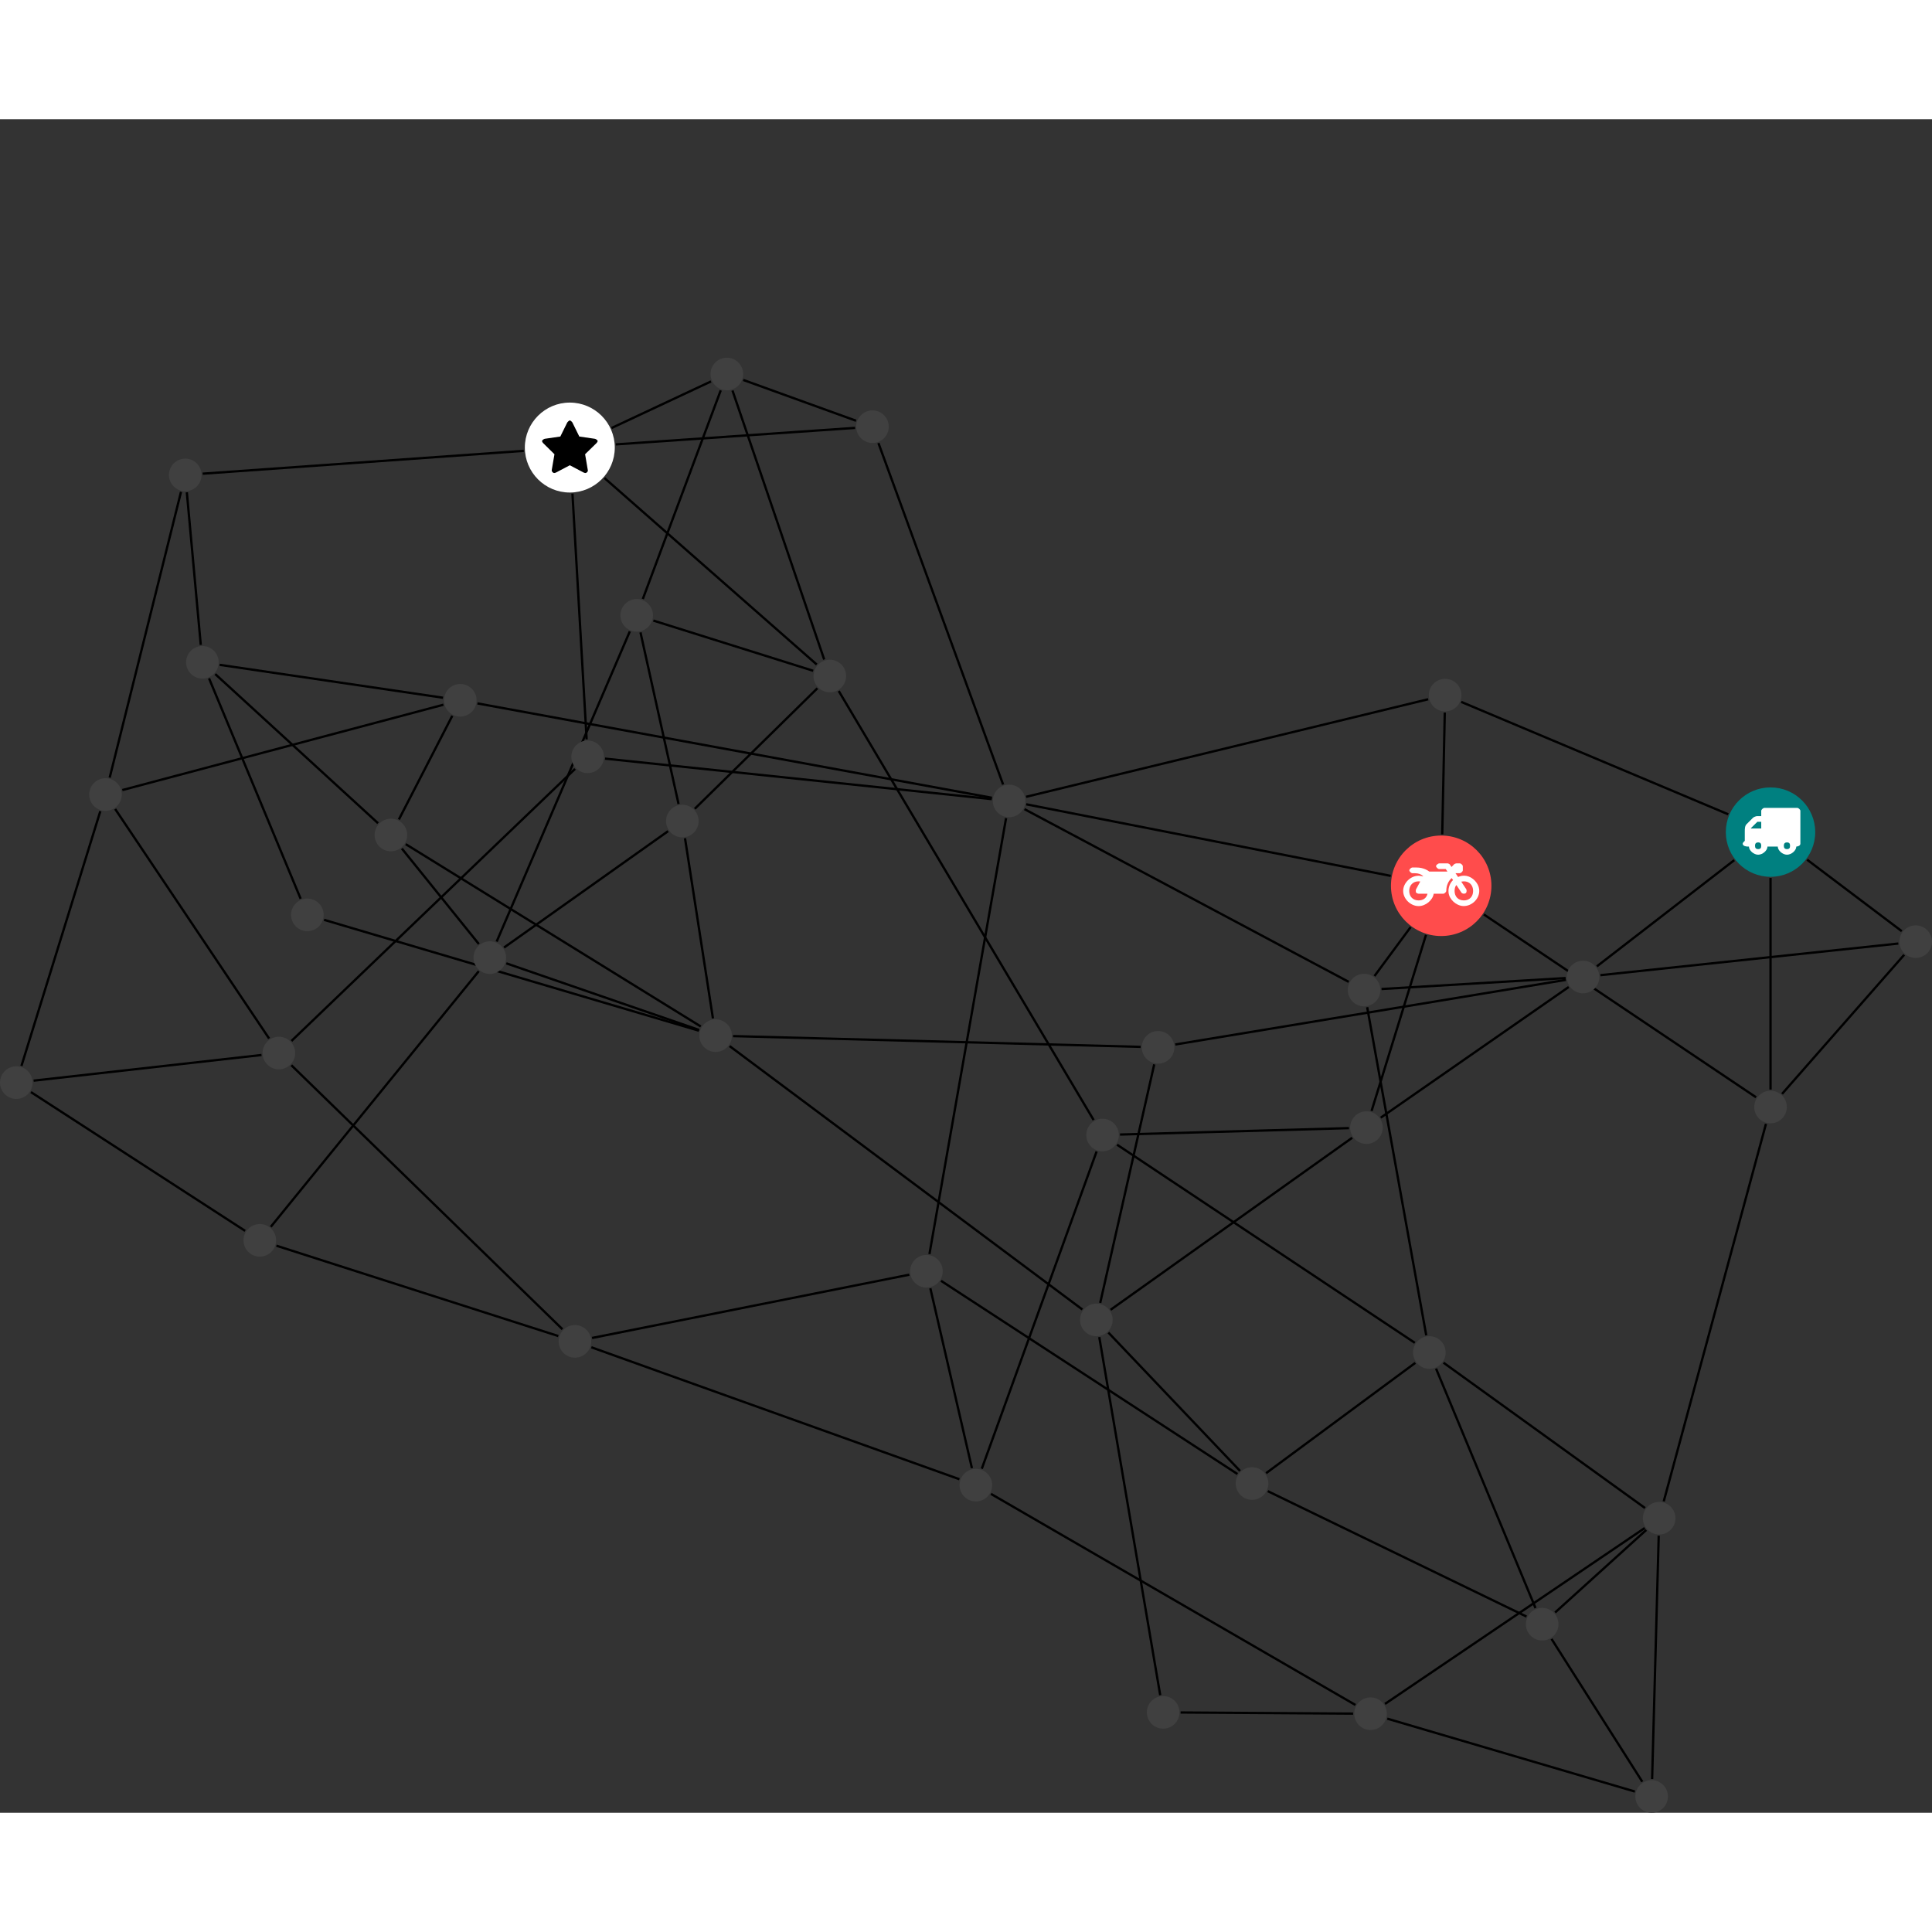 <?xml version="1.0" encoding="UTF-8"?>
<svg xmlns="http://www.w3.org/2000/svg" xmlns:xlink="http://www.w3.org/1999/xlink" width="334.017pt" height="334.017pt" viewBox="0.000 -41.229 334.017 292.788" version="1.1">
<rect x="0.000" y="-41.229" width="334.017" height="292.788" fill="#333333" stroke="none"/>
<defs>
<g>
<symbol overflow="visible" id="glyph0-0">
<path style="stroke:none;" d="M 1.422 -0.75 L 1.422 -7.922 L 3.562 -7.922 L 3.562 -0.891 L 1.422 -0.891 Z M 0.625 0 L 4.531 0 L 4.531 -8.812 L 0.438 -8.812 L 0.438 0 Z M 0.625 0 "/>
</symbol>
<symbol overflow="visible" id="glyph0-1">
<path style="stroke:none;" d="M 3.375 -0.844 C 3.375 -0.453 3.234 -0.266 2.844 -0.266 C 2.469 -0.266 2.297 -0.453 2.297 -0.844 C 2.297 -1.219 2.469 -1.422 2.844 -1.422 C 3.234 -1.422 3.375 -1.219 3.375 -0.844 Z M 1.594 -3.688 L 1.594 -3.859 C 1.594 -3.875 1.578 -3.875 1.594 -3.891 L 2.688 -4.969 C 2.703 -5 2.656 -4.984 2.688 -4.984 L 3.375 -4.984 L 3.375 -3.828 L 1.594 -3.828 Z M 8.359 -0.844 C 8.359 -0.453 8.219 -0.266 7.828 -0.266 C 7.453 -0.266 7.281 -0.453 7.281 -0.844 C 7.281 -1.219 7.453 -1.422 7.828 -1.422 C 8.219 -1.422 8.359 -1.219 8.359 -0.844 Z M 10.141 -6.891 C 10.141 -7.094 9.812 -7.391 9.609 -7.391 L 3.922 -7.391 C 3.719 -7.391 3.375 -7.094 3.375 -6.891 L 3.375 -5.969 L 2.672 -5.969 C 2.469 -5.969 2.078 -5.812 1.938 -5.672 L 0.844 -4.578 C 0.531 -4.266 0.531 -3.734 0.531 -3.328 L 0.531 -1.688 C 0.516 -1.688 0.172 -1.391 0.172 -1.203 C 0.172 -0.781 0.781 -0.703 1.062 -0.703 L 1.25 -0.703 C 1.25 -0.047 2.062 0.703 2.844 0.703 C 3.641 0.703 4.453 -0.047 4.453 -0.703 L 6.234 -0.703 C 6.234 -0.047 7.047 0.703 7.828 0.703 C 8.625 0.703 9.438 -0.047 9.438 -0.703 C 9.547 -0.703 10.141 -0.781 10.141 -1.203 Z M 10.141 -6.891 "/>
</symbol>
<symbol overflow="visible" id="glyph0-2">
<path style="stroke:none;" d="M 12.969 -2.906 C 12.844 -3.984 11.859 -5.016 10.781 -5.219 C 10.234 -5.328 9.703 -5.219 9.328 -5.031 L 8.875 -5.688 L 9.609 -5.688 C 9.812 -5.688 10.141 -5.984 10.141 -6.188 L 10.141 -6.891 C 10.141 -7.094 9.812 -7.391 9.609 -7.391 L 9.047 -7.391 C 8.969 -7.391 8.734 -7.312 8.656 -7.25 L 8.188 -6.766 L 7.891 -7.203 C 7.828 -7.281 7.594 -7.391 7.484 -7.391 L 6.078 -7.391 C 5.906 -7.391 5.547 -7.125 5.516 -6.953 C 5.484 -6.734 5.828 -6.406 6.047 -6.406 L 7.188 -6.406 L 7.484 -5.969 L 4.344 -5.969 C 4.141 -6.125 3.375 -6.672 2.141 -6.672 L 1.422 -6.672 C 1.219 -6.672 0.891 -6.375 0.891 -6.188 C 0.891 -5.984 1.219 -5.688 1.422 -5.688 L 1.781 -5.688 C 2.484 -5.688 2.906 -5.516 3.281 -5.188 L 3.25 -5.141 C 3.078 -5.188 2.797 -5.25 2.5 -5.25 C 1.109 -5.25 -0.172 -4 -0.172 -2.625 C -0.172 -1.25 1.109 0 2.5 0 C 3.75 0 4.953 -1.062 5.109 -2.141 L 6.766 -2.141 C 6.969 -2.141 7.281 -2.438 7.281 -2.625 C 7.281 -3.609 7.688 -4.391 8.219 -4.844 L 8.453 -4.5 C 7.969 -4.062 7.578 -3.203 7.672 -2.359 C 7.781 -1.172 8.969 -0.094 10.141 -0.016 C 11.703 0.094 13.156 -1.344 12.969 -2.906 Z M 2.5 -0.984 C 1.516 -0.984 0.875 -1.641 0.875 -2.625 C 0.875 -3.594 1.516 -4.281 2.5 -4.281 C 2.672 -4.281 2.844 -4.234 2.781 -4.25 L 2.047 -2.891 C 2 -2.781 2 -2.469 2.047 -2.359 C 2.125 -2.25 2.375 -2.141 2.5 -2.141 L 4.031 -2.141 C 3.891 -1.453 3.344 -0.984 2.5 -0.984 Z M 10.328 -0.984 C 9.344 -0.984 8.719 -1.641 8.719 -2.625 C 8.719 -3.109 8.859 -3.469 9.031 -3.641 L 9.906 -2.328 C 9.969 -2.219 10.203 -2.141 10.328 -2.141 C 10.391 -2.141 10.594 -2.188 10.641 -2.234 C 10.812 -2.344 10.844 -2.75 10.734 -2.922 L 9.875 -4.219 C 9.859 -4.219 10.094 -4.281 10.328 -4.281 C 11.297 -4.281 11.922 -3.594 11.922 -2.625 C 11.922 -1.641 11.297 -0.984 10.328 -0.984 Z M 10.328 -0.984 "/>
</symbol>
<symbol overflow="visible" id="glyph0-3">
<path style="stroke:none;" d="M 9.438 -5.078 C 9.438 -5.25 9.078 -5.453 8.938 -5.469 L 6.266 -5.859 L 5.078 -8.266 C 5.031 -8.375 4.75 -8.641 4.625 -8.641 C 4.5 -8.641 4.234 -8.375 4.172 -8.266 L 2.984 -5.859 L 0.312 -5.469 C 0.172 -5.453 -0.172 -5.25 -0.172 -5.078 C -0.172 -4.969 -0.062 -4.781 0.016 -4.719 L 1.969 -2.797 L 1.5 -0.062 C 1.5 -0.016 1.5 0.016 1.5 0.047 C 1.5 0.203 1.75 0.453 1.906 0.453 C 1.984 0.453 2.188 0.406 2.25 0.359 L 4.625 -0.891 L 7 0.359 C 7.062 0.406 7.266 0.453 7.344 0.453 C 7.5 0.453 7.75 0.203 7.75 0.047 C 7.75 0.016 7.75 -0.016 7.734 -0.062 L 7.266 -2.797 L 9.234 -4.719 C 9.297 -4.781 9.438 -4.969 9.438 -5.078 Z M 9.438 -5.078 "/>
</symbol>
</g>
<clipPath id="clip1">
  <path d="M 306 81 L 334.016 81 L 334.016 105 L 306 105 Z M 306 81 "/>
</clipPath>
<clipPath id="clip2">
  <path d="M 302 97 L 334.016 97 L 334.016 133 L 302 133 Z M 302 97 "/>
</clipPath>
<clipPath id="clip3">
  <path d="M 234 229 L 289 229 L 289 251.559 L 234 251.559 Z M 234 229 "/>
</clipPath>
<clipPath id="clip4">
  <path d="M 279 198 L 293 198 L 293 251.559 L 279 251.559 Z M 279 198 "/>
</clipPath>
<clipPath id="clip5">
  <path d="M 262 215 L 290 215 L 290 251.559 L 262 251.559 Z M 262 215 "/>
</clipPath>
<clipPath id="clip6">
  <path d="M 282 245 L 289 245 L 289 251.559 L 282 251.559 Z M 282 245 "/>
</clipPath>
<clipPath id="clip7">
  <path d="M 328 98 L 334.016 98 L 334.016 104 L 328 104 Z M 328 98 "/>
</clipPath>
</defs>
<g id="surface1">
<path style="fill:none;stroke-width:0.399;stroke-linecap:butt;stroke-linejoin:miter;stroke:rgb(0%,0%,0%);stroke-opacity:1;stroke-miterlimit:10;" d="M 0.001 -7.927 L 0.001 -44.509 " transform="matrix(1,0,0,-1,306.101,82.018)"/>
<path style="fill:none;stroke-width:0.399;stroke-linecap:butt;stroke-linejoin:miter;stroke:rgb(0%,0%,0%);stroke-opacity:1;stroke-miterlimit:10;" d="M -7.308 3.077 L -53.476 22.514 " transform="matrix(1,0,0,-1,306.101,82.018)"/>
<path style="fill:none;stroke-width:0.399;stroke-linecap:butt;stroke-linejoin:miter;stroke:rgb(0%,0%,0%);stroke-opacity:1;stroke-miterlimit:10;" d="M -6.273 -4.849 L -30.023 -23.205 " transform="matrix(1,0,0,-1,306.101,82.018)"/>
<g clip-path="url(#clip1)" clip-rule="nonzero">
<path style="fill:none;stroke-width:0.399;stroke-linecap:butt;stroke-linejoin:miter;stroke:rgb(0%,0%,0%);stroke-opacity:1;stroke-miterlimit:10;" d="M 6.329 -4.775 L 22.688 -17.127 " transform="matrix(1,0,0,-1,306.101,82.018)"/>
</g>
<path style="fill:none;stroke-width:0.399;stroke-linecap:butt;stroke-linejoin:miter;stroke:rgb(0%,0%,0%);stroke-opacity:1;stroke-miterlimit:10;" d="M -2.503 -45.845 L -49.562 -14.236 " transform="matrix(1,0,0,-1,306.101,82.018)"/>
<path style="fill:none;stroke-width:0.399;stroke-linecap:butt;stroke-linejoin:miter;stroke:rgb(0%,0%,0%);stroke-opacity:1;stroke-miterlimit:10;" d="M -0.788 -50.439 L -18.464 -115.709 " transform="matrix(1,0,0,-1,306.101,82.018)"/>
<g clip-path="url(#clip2)" clip-rule="nonzero">
<path style="fill:none;stroke-width:0.399;stroke-linecap:butt;stroke-linejoin:miter;stroke:rgb(0%,0%,0%);stroke-opacity:1;stroke-miterlimit:10;" d="M 1.993 -45.259 L 23.106 -21.209 " transform="matrix(1,0,0,-1,306.101,82.018)"/>
</g>
<path style="fill:none;stroke-width:0.399;stroke-linecap:butt;stroke-linejoin:miter;stroke:rgb(0%,0%,0%);stroke-opacity:1;stroke-miterlimit:10;" d="M -56.32 20.666 L -56.757 -0.396 " transform="matrix(1,0,0,-1,306.101,82.018)"/>
<path style="fill:none;stroke-width:0.399;stroke-linecap:butt;stroke-linejoin:miter;stroke:rgb(0%,0%,0%);stroke-opacity:1;stroke-miterlimit:10;" d="M -59.191 22.971 L -128.71 6.104 " transform="matrix(1,0,0,-1,306.101,82.018)"/>
<path style="fill:none;stroke-width:0.399;stroke-linecap:butt;stroke-linejoin:miter;stroke:rgb(0%,0%,0%);stroke-opacity:1;stroke-miterlimit:10;" d="M -65.66 -7.568 L -128.683 4.811 " transform="matrix(1,0,0,-1,306.101,82.018)"/>
<path style="fill:none;stroke-width:0.399;stroke-linecap:butt;stroke-linejoin:miter;stroke:rgb(0%,0%,0%);stroke-opacity:1;stroke-miterlimit:10;" d="M -62.222 -16.427 L -68.472 -24.88 " transform="matrix(1,0,0,-1,306.101,82.018)"/>
<path style="fill:none;stroke-width:0.399;stroke-linecap:butt;stroke-linejoin:miter;stroke:rgb(0%,0%,0%);stroke-opacity:1;stroke-miterlimit:10;" d="M -59.566 -17.771 L -68.976 -48.209 " transform="matrix(1,0,0,-1,306.101,82.018)"/>
<path style="fill:none;stroke-width:0.399;stroke-linecap:butt;stroke-linejoin:miter;stroke:rgb(0%,0%,0%);stroke-opacity:1;stroke-miterlimit:10;" d="M -128.98 3.971 L -72.929 -25.888 " transform="matrix(1,0,0,-1,306.101,82.018)"/>
<path style="fill:none;stroke-width:0.399;stroke-linecap:butt;stroke-linejoin:miter;stroke:rgb(0%,0%,0%);stroke-opacity:1;stroke-miterlimit:10;" d="M -132.679 8.229 L -154.23 67.256 " transform="matrix(1,0,0,-1,306.101,82.018)"/>
<path style="fill:none;stroke-width:0.399;stroke-linecap:butt;stroke-linejoin:miter;stroke:rgb(0%,0%,0%);stroke-opacity:1;stroke-miterlimit:10;" d="M -134.609 5.936 L -223.558 22.252 " transform="matrix(1,0,0,-1,306.101,82.018)"/>
<path style="fill:none;stroke-width:0.399;stroke-linecap:butt;stroke-linejoin:miter;stroke:rgb(0%,0%,0%);stroke-opacity:1;stroke-miterlimit:10;" d="M -134.644 5.705 L -201.503 12.706 " transform="matrix(1,0,0,-1,306.101,82.018)"/>
<path style="fill:none;stroke-width:0.399;stroke-linecap:butt;stroke-linejoin:miter;stroke:rgb(0%,0%,0%);stroke-opacity:1;stroke-miterlimit:10;" d="M -132.163 2.42 L -145.413 -72.951 " transform="matrix(1,0,0,-1,306.101,82.018)"/>
<path style="fill:none;stroke-width:0.399;stroke-linecap:butt;stroke-linejoin:miter;stroke:rgb(0%,0%,0%);stroke-opacity:1;stroke-miterlimit:10;" d="M -69.734 -30.275 L -59.523 -86.998 " transform="matrix(1,0,0,-1,306.101,82.018)"/>
<path style="fill:none;stroke-width:0.399;stroke-linecap:butt;stroke-linejoin:miter;stroke:rgb(0%,0%,0%);stroke-opacity:1;stroke-miterlimit:10;" d="M -67.253 -27.127 L -35.421 -25.232 " transform="matrix(1,0,0,-1,306.101,82.018)"/>
<path style="fill:none;stroke-width:0.399;stroke-linecap:butt;stroke-linejoin:miter;stroke:rgb(0%,0%,0%);stroke-opacity:1;stroke-miterlimit:10;" d="M -158.273 69.885 L -199.636 67.034 " transform="matrix(1,0,0,-1,306.101,82.018)"/>
<path style="fill:none;stroke-width:0.399;stroke-linecap:butt;stroke-linejoin:miter;stroke:rgb(0%,0%,0%);stroke-opacity:1;stroke-miterlimit:10;" d="M -158.101 71.12 L -177.601 78.174 " transform="matrix(1,0,0,-1,306.101,82.018)"/>
<path style="fill:none;stroke-width:0.399;stroke-linecap:butt;stroke-linejoin:miter;stroke:rgb(0%,0%,0%);stroke-opacity:1;stroke-miterlimit:10;" d="M -200.367 69.866 L -183.175 77.92 " transform="matrix(1,0,0,-1,306.101,82.018)"/>
<path style="fill:none;stroke-width:0.399;stroke-linecap:butt;stroke-linejoin:miter;stroke:rgb(0%,0%,0%);stroke-opacity:1;stroke-miterlimit:10;" d="M -201.601 61.221 L -164.902 28.979 " transform="matrix(1,0,0,-1,306.101,82.018)"/>
<path style="fill:none;stroke-width:0.399;stroke-linecap:butt;stroke-linejoin:miter;stroke:rgb(0%,0%,0%);stroke-opacity:1;stroke-miterlimit:10;" d="M -215.546 65.916 L -271.066 61.967 " transform="matrix(1,0,0,-1,306.101,82.018)"/>
<path style="fill:none;stroke-width:0.399;stroke-linecap:butt;stroke-linejoin:miter;stroke:rgb(0%,0%,0%);stroke-opacity:1;stroke-miterlimit:10;" d="M -207.132 58.522 L -204.679 16.03 " transform="matrix(1,0,0,-1,306.101,82.018)"/>
<path style="fill:none;stroke-width:0.399;stroke-linecap:butt;stroke-linejoin:miter;stroke:rgb(0%,0%,0%);stroke-opacity:1;stroke-miterlimit:10;" d="M -179.468 76.346 L -163.609 29.842 " transform="matrix(1,0,0,-1,306.101,82.018)"/>
<path style="fill:none;stroke-width:0.399;stroke-linecap:butt;stroke-linejoin:miter;stroke:rgb(0%,0%,0%);stroke-opacity:1;stroke-miterlimit:10;" d="M -181.496 76.373 L -194.968 40.303 " transform="matrix(1,0,0,-1,306.101,82.018)"/>
<path style="fill:none;stroke-width:0.399;stroke-linecap:butt;stroke-linejoin:miter;stroke:rgb(0%,0%,0%);stroke-opacity:1;stroke-miterlimit:10;" d="M -165.515 27.893 L -193.144 36.573 " transform="matrix(1,0,0,-1,306.101,82.018)"/>
<path style="fill:none;stroke-width:0.399;stroke-linecap:butt;stroke-linejoin:miter;stroke:rgb(0%,0%,0%);stroke-opacity:1;stroke-miterlimit:10;" d="M -164.785 24.87 L -185.984 4.03 " transform="matrix(1,0,0,-1,306.101,82.018)"/>
<path style="fill:none;stroke-width:0.399;stroke-linecap:butt;stroke-linejoin:miter;stroke:rgb(0%,0%,0%);stroke-opacity:1;stroke-miterlimit:10;" d="M -161.093 24.393 L -117.027 -49.775 " transform="matrix(1,0,0,-1,306.101,82.018)"/>
<path style="fill:none;stroke-width:0.399;stroke-linecap:butt;stroke-linejoin:miter;stroke:rgb(0%,0%,0%);stroke-opacity:1;stroke-miterlimit:10;" d="M -195.371 34.53 L -188.788 4.858 " transform="matrix(1,0,0,-1,306.101,82.018)"/>
<path style="fill:none;stroke-width:0.399;stroke-linecap:butt;stroke-linejoin:miter;stroke:rgb(0%,0%,0%);stroke-opacity:1;stroke-miterlimit:10;" d="M -197.214 34.702 L -220.234 -18.927 " transform="matrix(1,0,0,-1,306.101,82.018)"/>
<path style="fill:none;stroke-width:0.399;stroke-linecap:butt;stroke-linejoin:miter;stroke:rgb(0%,0%,0%);stroke-opacity:1;stroke-miterlimit:10;" d="M -190.597 0.166 L -218.96 -19.955 " transform="matrix(1,0,0,-1,306.101,82.018)"/>
<path style="fill:none;stroke-width:0.399;stroke-linecap:butt;stroke-linejoin:miter;stroke:rgb(0%,0%,0%);stroke-opacity:1;stroke-miterlimit:10;" d="M -187.671 -1.068 L -182.843 -32.209 " transform="matrix(1,0,0,-1,306.101,82.018)"/>
<path style="fill:none;stroke-width:0.399;stroke-linecap:butt;stroke-linejoin:miter;stroke:rgb(0%,0%,0%);stroke-opacity:1;stroke-miterlimit:10;" d="M -218.57 -22.685 L -185.234 -34.205 " transform="matrix(1,0,0,-1,306.101,82.018)"/>
<path style="fill:none;stroke-width:0.399;stroke-linecap:butt;stroke-linejoin:miter;stroke:rgb(0%,0%,0%);stroke-opacity:1;stroke-miterlimit:10;" d="M -223.316 -19.349 L -236.624 -2.845 " transform="matrix(1,0,0,-1,306.101,82.018)"/>
<path style="fill:none;stroke-width:0.399;stroke-linecap:butt;stroke-linejoin:miter;stroke:rgb(0%,0%,0%);stroke-opacity:1;stroke-miterlimit:10;" d="M -223.328 -24.041 L -259.285 -68.24 " transform="matrix(1,0,0,-1,306.101,82.018)"/>
<path style="fill:none;stroke-width:0.399;stroke-linecap:butt;stroke-linejoin:miter;stroke:rgb(0%,0%,0%);stroke-opacity:1;stroke-miterlimit:10;" d="M -184.949 -33.603 L -235.953 -2.084 " transform="matrix(1,0,0,-1,306.101,82.018)"/>
<path style="fill:none;stroke-width:0.399;stroke-linecap:butt;stroke-linejoin:miter;stroke:rgb(0%,0%,0%);stroke-opacity:1;stroke-miterlimit:10;" d="M -185.273 -34.334 L -250.074 -15.166 " transform="matrix(1,0,0,-1,306.101,82.018)"/>
<path style="fill:none;stroke-width:0.399;stroke-linecap:butt;stroke-linejoin:miter;stroke:rgb(0%,0%,0%);stroke-opacity:1;stroke-miterlimit:10;" d="M -179.96 -36.994 L -118.976 -82.529 " transform="matrix(1,0,0,-1,306.101,82.018)"/>
<path style="fill:none;stroke-width:0.399;stroke-linecap:butt;stroke-linejoin:miter;stroke:rgb(0%,0%,0%);stroke-opacity:1;stroke-miterlimit:10;" d="M -179.363 -35.267 L -108.902 -37.13 " transform="matrix(1,0,0,-1,306.101,82.018)"/>
<path style="fill:none;stroke-width:0.399;stroke-linecap:butt;stroke-linejoin:miter;stroke:rgb(0%,0%,0%);stroke-opacity:1;stroke-miterlimit:10;" d="M -240.746 1.541 L -268.89 27.323 " transform="matrix(1,0,0,-1,306.101,82.018)"/>
<path style="fill:none;stroke-width:0.399;stroke-linecap:butt;stroke-linejoin:miter;stroke:rgb(0%,0%,0%);stroke-opacity:1;stroke-miterlimit:10;" d="M -237.14 2.186 L -227.906 20.112 " transform="matrix(1,0,0,-1,306.101,82.018)"/>
<path style="fill:none;stroke-width:0.399;stroke-linecap:butt;stroke-linejoin:miter;stroke:rgb(0%,0%,0%);stroke-opacity:1;stroke-miterlimit:10;" d="M -254.124 -11.521 L -269.956 26.573 " transform="matrix(1,0,0,-1,306.101,82.018)"/>
<path style="fill:none;stroke-width:0.399;stroke-linecap:butt;stroke-linejoin:miter;stroke:rgb(0%,0%,0%);stroke-opacity:1;stroke-miterlimit:10;" d="M -268.128 28.92 L -229.511 23.233 " transform="matrix(1,0,0,-1,306.101,82.018)"/>
<path style="fill:none;stroke-width:0.399;stroke-linecap:butt;stroke-linejoin:miter;stroke:rgb(0%,0%,0%);stroke-opacity:1;stroke-miterlimit:10;" d="M -271.39 32.366 L -273.8 58.748 " transform="matrix(1,0,0,-1,306.101,82.018)"/>
<path style="fill:none;stroke-width:0.399;stroke-linecap:butt;stroke-linejoin:miter;stroke:rgb(0%,0%,0%);stroke-opacity:1;stroke-miterlimit:10;" d="M -229.441 22.022 L -284.949 7.272 " transform="matrix(1,0,0,-1,306.101,82.018)"/>
<path style="fill:none;stroke-width:0.399;stroke-linecap:butt;stroke-linejoin:miter;stroke:rgb(0%,0%,0%);stroke-opacity:1;stroke-miterlimit:10;" d="M -274.808 58.823 L -287.136 9.424 " transform="matrix(1,0,0,-1,306.101,82.018)"/>
<path style="fill:none;stroke-width:0.399;stroke-linecap:butt;stroke-linejoin:miter;stroke:rgb(0%,0%,0%);stroke-opacity:1;stroke-miterlimit:10;" d="M -288.757 3.616 L -302.394 -40.423 " transform="matrix(1,0,0,-1,306.101,82.018)"/>
<path style="fill:none;stroke-width:0.399;stroke-linecap:butt;stroke-linejoin:miter;stroke:rgb(0%,0%,0%);stroke-opacity:1;stroke-miterlimit:10;" d="M -286.187 3.991 L -259.574 -35.689 " transform="matrix(1,0,0,-1,306.101,82.018)"/>
<path style="fill:none;stroke-width:0.399;stroke-linecap:butt;stroke-linejoin:miter;stroke:rgb(0%,0%,0%);stroke-opacity:1;stroke-miterlimit:10;" d="M -300.288 -42.97 L -260.89 -38.533 " transform="matrix(1,0,0,-1,306.101,82.018)"/>
<path style="fill:none;stroke-width:0.399;stroke-linecap:butt;stroke-linejoin:miter;stroke:rgb(0%,0%,0%);stroke-opacity:1;stroke-miterlimit:10;" d="M -300.753 -44.947 L -263.722 -68.939 " transform="matrix(1,0,0,-1,306.101,82.018)"/>
<path style="fill:none;stroke-width:0.399;stroke-linecap:butt;stroke-linejoin:miter;stroke:rgb(0%,0%,0%);stroke-opacity:1;stroke-miterlimit:10;" d="M -255.714 -36.107 L -206.683 10.928 " transform="matrix(1,0,0,-1,306.101,82.018)"/>
<path style="fill:none;stroke-width:0.399;stroke-linecap:butt;stroke-linejoin:miter;stroke:rgb(0%,0%,0%);stroke-opacity:1;stroke-miterlimit:10;" d="M -255.73 -40.302 L -208.867 -85.939 " transform="matrix(1,0,0,-1,306.101,82.018)"/>
<path style="fill:none;stroke-width:0.399;stroke-linecap:butt;stroke-linejoin:miter;stroke:rgb(0%,0%,0%);stroke-opacity:1;stroke-miterlimit:10;" d="M -258.316 -71.502 L -209.578 -87.123 " transform="matrix(1,0,0,-1,306.101,82.018)"/>
<path style="fill:none;stroke-width:0.399;stroke-linecap:butt;stroke-linejoin:miter;stroke:rgb(0%,0%,0%);stroke-opacity:1;stroke-miterlimit:10;" d="M -203.746 -87.455 L -148.894 -76.513 " transform="matrix(1,0,0,-1,306.101,82.018)"/>
<path style="fill:none;stroke-width:0.399;stroke-linecap:butt;stroke-linejoin:miter;stroke:rgb(0%,0%,0%);stroke-opacity:1;stroke-miterlimit:10;" d="M -203.863 -89.064 L -140.23 -111.88 " transform="matrix(1,0,0,-1,306.101,82.018)"/>
<path style="fill:none;stroke-width:0.399;stroke-linecap:butt;stroke-linejoin:miter;stroke:rgb(0%,0%,0%);stroke-opacity:1;stroke-miterlimit:10;" d="M -145.257 -78.865 L -138.07 -109.959 " transform="matrix(1,0,0,-1,306.101,82.018)"/>
<path style="fill:none;stroke-width:0.399;stroke-linecap:butt;stroke-linejoin:miter;stroke:rgb(0%,0%,0%);stroke-opacity:1;stroke-miterlimit:10;" d="M -143.41 -77.572 L -92.167 -110.974 " transform="matrix(1,0,0,-1,306.101,82.018)"/>
<path style="fill:none;stroke-width:0.399;stroke-linecap:butt;stroke-linejoin:miter;stroke:rgb(0%,0%,0%);stroke-opacity:1;stroke-miterlimit:10;" d="M -136.363 -110.06 L -116.511 -55.209 " transform="matrix(1,0,0,-1,306.101,82.018)"/>
<path style="fill:none;stroke-width:0.399;stroke-linecap:butt;stroke-linejoin:miter;stroke:rgb(0%,0%,0%);stroke-opacity:1;stroke-miterlimit:10;" d="M -134.777 -114.412 L -71.765 -150.904 " transform="matrix(1,0,0,-1,306.101,82.018)"/>
<path style="fill:none;stroke-width:0.399;stroke-linecap:butt;stroke-linejoin:miter;stroke:rgb(0%,0%,0%);stroke-opacity:1;stroke-miterlimit:10;" d="M -112.972 -54.041 L -61.499 -88.294 " transform="matrix(1,0,0,-1,306.101,82.018)"/>
<path style="fill:none;stroke-width:0.399;stroke-linecap:butt;stroke-linejoin:miter;stroke:rgb(0%,0%,0%);stroke-opacity:1;stroke-miterlimit:10;" d="M -112.468 -52.287 L -72.882 -51.177 " transform="matrix(1,0,0,-1,306.101,82.018)"/>
<g clip-path="url(#clip3)" clip-rule="nonzero">
<path style="fill:none;stroke-width:0.399;stroke-linecap:butt;stroke-linejoin:miter;stroke:rgb(0%,0%,0%);stroke-opacity:1;stroke-miterlimit:10;" d="M -66.261 -153.271 L -23.449 -165.873 " transform="matrix(1,0,0,-1,306.101,82.018)"/>
</g>
<path style="fill:none;stroke-width:0.399;stroke-linecap:butt;stroke-linejoin:miter;stroke:rgb(0%,0%,0%);stroke-opacity:1;stroke-miterlimit:10;" d="M -66.656 -150.724 L -21.749 -120.314 " transform="matrix(1,0,0,-1,306.101,82.018)"/>
<path style="fill:none;stroke-width:0.399;stroke-linecap:butt;stroke-linejoin:miter;stroke:rgb(0%,0%,0%);stroke-opacity:1;stroke-miterlimit:10;" d="M -72.171 -152.4 L -101.992 -152.205 " transform="matrix(1,0,0,-1,306.101,82.018)"/>
<g clip-path="url(#clip4)" clip-rule="nonzero">
<path style="fill:none;stroke-width:0.399;stroke-linecap:butt;stroke-linejoin:miter;stroke:rgb(0%,0%,0%);stroke-opacity:1;stroke-miterlimit:10;" d="M -20.472 -163.709 L -19.331 -121.638 " transform="matrix(1,0,0,-1,306.101,82.018)"/>
</g>
<g clip-path="url(#clip5)" clip-rule="nonzero">
<path style="fill:none;stroke-width:0.399;stroke-linecap:butt;stroke-linejoin:miter;stroke:rgb(0%,0%,0%);stroke-opacity:1;stroke-miterlimit:10;" d="M -22.171 -164.177 L -37.863 -139.486 " transform="matrix(1,0,0,-1,306.101,82.018)"/>
</g>
<path style="fill:none;stroke-width:0.399;stroke-linecap:butt;stroke-linejoin:miter;stroke:rgb(0%,0%,0%);stroke-opacity:1;stroke-miterlimit:10;" d="M -21.488 -120.65 L -37.242 -134.916 " transform="matrix(1,0,0,-1,306.101,82.018)"/>
<path style="fill:none;stroke-width:0.399;stroke-linecap:butt;stroke-linejoin:miter;stroke:rgb(0%,0%,0%);stroke-opacity:1;stroke-miterlimit:10;" d="M -21.699 -116.857 L -56.538 -91.732 " transform="matrix(1,0,0,-1,306.101,82.018)"/>
<path style="fill:none;stroke-width:0.399;stroke-linecap:butt;stroke-linejoin:miter;stroke:rgb(0%,0%,0%);stroke-opacity:1;stroke-miterlimit:10;" d="M -40.636 -134.15 L -57.828 -92.752 " transform="matrix(1,0,0,-1,306.101,82.018)"/>
<path style="fill:none;stroke-width:0.399;stroke-linecap:butt;stroke-linejoin:miter;stroke:rgb(0%,0%,0%);stroke-opacity:1;stroke-miterlimit:10;" d="M -42.195 -135.623 L -86.921 -113.939 " transform="matrix(1,0,0,-1,306.101,82.018)"/>
<path style="fill:none;stroke-width:0.399;stroke-linecap:butt;stroke-linejoin:miter;stroke:rgb(0%,0%,0%);stroke-opacity:1;stroke-miterlimit:10;" d="M -61.413 -91.759 L -87.21 -110.83 " transform="matrix(1,0,0,-1,306.101,82.018)"/>
<path style="fill:none;stroke-width:0.399;stroke-linecap:butt;stroke-linejoin:miter;stroke:rgb(0%,0%,0%);stroke-opacity:1;stroke-miterlimit:10;" d="M -91.718 -110.439 L -114.476 -86.521 " transform="matrix(1,0,0,-1,306.101,82.018)"/>
<path style="fill:none;stroke-width:0.399;stroke-linecap:butt;stroke-linejoin:miter;stroke:rgb(0%,0%,0%);stroke-opacity:1;stroke-miterlimit:10;" d="M -105.515 -149.212 L -116.05 -87.31 " transform="matrix(1,0,0,-1,306.101,82.018)"/>
<path style="fill:none;stroke-width:0.399;stroke-linecap:butt;stroke-linejoin:miter;stroke:rgb(0%,0%,0%);stroke-opacity:1;stroke-miterlimit:10;" d="M -115.89 -81.392 L -106.55 -40.154 " transform="matrix(1,0,0,-1,306.101,82.018)"/>
<path style="fill:none;stroke-width:0.399;stroke-linecap:butt;stroke-linejoin:miter;stroke:rgb(0%,0%,0%);stroke-opacity:1;stroke-miterlimit:10;" d="M -114.097 -82.584 L -72.324 -52.841 " transform="matrix(1,0,0,-1,306.101,82.018)"/>
<path style="fill:none;stroke-width:0.399;stroke-linecap:butt;stroke-linejoin:miter;stroke:rgb(0%,0%,0%);stroke-opacity:1;stroke-miterlimit:10;" d="M -102.906 -36.716 L -35.386 -25.544 " transform="matrix(1,0,0,-1,306.101,82.018)"/>
<path style="fill:none;stroke-width:0.399;stroke-linecap:butt;stroke-linejoin:miter;stroke:rgb(0%,0%,0%);stroke-opacity:1;stroke-miterlimit:10;" d="M -67.39 -49.369 L -34.89 -26.775 " transform="matrix(1,0,0,-1,306.101,82.018)"/>
<path style="fill:none;stroke-width:0.399;stroke-linecap:butt;stroke-linejoin:miter;stroke:rgb(0%,0%,0%);stroke-opacity:1;stroke-miterlimit:10;" d="M -29.41 -24.732 L 22.098 -19.263 " transform="matrix(1,0,0,-1,306.101,82.018)"/>
<path style=" stroke:none;fill-rule:nonzero;fill:rgb(0%,50%,50%);fill-opacity:1;" d="M 313.828 82.02 C 313.828 77.75 310.371 74.289 306.102 74.289 C 301.832 74.289 298.371 77.75 298.371 82.02 C 298.371 86.285 301.832 89.746 306.102 89.746 C 310.371 89.746 313.828 86.285 313.828 82.02 Z M 313.828 82.02 "/>
<g style="fill:rgb(100%,100%,100%);fill-opacity:1;">
  <use xlink:href="#glyph0-1" x="301.119" y="85.221"/>
</g>
<path style=" stroke:none;fill-rule:nonzero;fill:rgb(25%,25%,25%);fill-opacity:1;" d="M 308.918 129.543 C 308.918 127.988 307.656 126.727 306.102 126.727 C 304.543 126.727 303.281 127.988 303.281 129.543 C 303.281 131.102 304.543 132.363 306.102 132.363 C 307.656 132.363 308.918 131.102 308.918 129.543 Z M 308.918 129.543 "/>
<path style=" stroke:none;fill-rule:nonzero;fill:rgb(25%,25%,25%);fill-opacity:1;" d="M 252.66 58.332 C 252.66 56.777 251.398 55.516 249.844 55.516 C 248.289 55.516 247.027 56.777 247.027 58.332 C 247.027 59.891 248.289 61.152 249.844 61.152 C 251.398 61.152 252.66 59.891 252.66 58.332 Z M 252.66 58.332 "/>
<path style=" stroke:none;fill-rule:nonzero;fill:rgb(100%,29.999%,29.999%);fill-opacity:1;" d="M 257.848 91.297 C 257.848 86.5 253.961 82.609 249.16 82.609 C 244.363 82.609 240.477 86.5 240.477 91.297 C 240.477 96.094 244.363 99.984 249.16 99.984 C 253.961 99.984 257.848 96.094 257.848 91.297 Z M 257.848 91.297 "/>
<g style="fill:rgb(100%,100%,100%);fill-opacity:1;">
  <use xlink:href="#glyph0-2" x="242.761" y="94.809"/>
</g>
<path style=" stroke:none;fill-rule:nonzero;fill:rgb(25%,25%,25%);fill-opacity:1;" d="M 177.277 76.625 C 177.277 75.07 176.016 73.809 174.461 73.809 C 172.902 73.809 171.641 75.07 171.641 76.625 C 171.641 78.184 172.902 79.445 174.461 79.445 C 176.016 79.445 177.277 78.184 177.277 76.625 Z M 177.277 76.625 "/>
<path style=" stroke:none;fill-rule:nonzero;fill:rgb(25%,25%,25%);fill-opacity:1;" d="M 238.652 109.324 C 238.652 107.77 237.391 106.508 235.836 106.508 C 234.277 106.508 233.016 107.77 233.016 109.324 C 233.016 110.879 234.277 112.141 235.836 112.141 C 237.391 112.141 238.652 110.879 238.652 109.324 Z M 238.652 109.324 "/>
<path style=" stroke:none;fill-rule:nonzero;fill:rgb(25%,25%,25%);fill-opacity:1;" d="M 153.656 11.926 C 153.656 10.371 152.395 9.109 150.84 9.109 C 149.281 9.109 148.02 10.371 148.02 11.926 C 148.02 13.48 149.281 14.742 150.84 14.742 C 152.395 14.742 153.656 13.48 153.656 11.926 Z M 153.656 11.926 "/>
<path style=" stroke:none;fill-rule:nonzero;fill:rgb(100%,100%,100%);fill-opacity:1;" d="M 106.289 15.535 C 106.289 11.242 102.805 7.758 98.512 7.758 C 94.219 7.758 90.738 11.242 90.738 15.535 C 90.738 19.828 94.219 23.309 98.512 23.309 C 102.805 23.309 106.289 19.828 106.289 15.535 Z M 106.289 15.535 "/>
<g style="fill:rgb(0%,0%,0%);fill-opacity:1;">
  <use xlink:href="#glyph0-3" x="93.889" y="19.485"/>
</g>
<path style=" stroke:none;fill-rule:nonzero;fill:rgb(25%,25%,25%);fill-opacity:1;" d="M 128.48 2.816 C 128.48 1.262 127.219 0 125.664 0 C 124.105 0 122.844 1.262 122.844 2.816 C 122.844 4.375 124.105 5.637 125.664 5.637 C 127.219 5.637 128.48 4.375 128.48 2.816 Z M 128.48 2.816 "/>
<path style=" stroke:none;fill-rule:nonzero;fill:rgb(25%,25%,25%);fill-opacity:1;" d="M 146.285 55.031 C 146.285 53.477 145.023 52.215 143.469 52.215 C 141.91 52.215 140.648 53.477 140.648 55.031 C 140.648 56.586 141.91 57.848 143.469 57.848 C 145.023 57.848 146.285 56.586 146.285 55.031 Z M 146.285 55.031 "/>
<path style=" stroke:none;fill-rule:nonzero;fill:rgb(25%,25%,25%);fill-opacity:1;" d="M 112.895 44.543 C 112.895 42.984 111.633 41.723 110.078 41.723 C 108.523 41.723 107.262 42.984 107.262 44.543 C 107.262 46.098 108.523 47.359 110.078 47.359 C 111.633 47.359 112.895 46.098 112.895 44.543 Z M 112.895 44.543 "/>
<path style=" stroke:none;fill-rule:nonzero;fill:rgb(25%,25%,25%);fill-opacity:1;" d="M 120.785 80.105 C 120.785 78.547 119.523 77.285 117.969 77.285 C 116.414 77.285 115.152 78.547 115.152 80.105 C 115.152 81.66 116.414 82.922 117.969 82.922 C 119.523 82.922 120.785 81.66 120.785 80.105 Z M 120.785 80.105 "/>
<path style=" stroke:none;fill-rule:nonzero;fill:rgb(25%,25%,25%);fill-opacity:1;" d="M 87.5 103.719 C 87.5 102.16 86.238 100.898 84.68 100.898 C 83.125 100.898 81.863 102.16 81.863 103.719 C 81.863 105.273 83.125 106.535 84.68 106.535 C 86.238 106.535 87.5 105.273 87.5 103.719 Z M 87.5 103.719 "/>
<path style=" stroke:none;fill-rule:nonzero;fill:rgb(25%,25%,25%);fill-opacity:1;" d="M 126.543 117.207 C 126.543 115.648 125.281 114.387 123.723 114.387 C 122.168 114.387 120.906 115.648 120.906 117.207 C 120.906 118.762 122.168 120.023 123.723 120.023 C 125.281 120.023 126.543 118.762 126.543 117.207 Z M 126.543 117.207 "/>
<path style=" stroke:none;fill-rule:nonzero;fill:rgb(25%,25%,25%);fill-opacity:1;" d="M 70.402 82.516 C 70.402 80.961 69.141 79.699 67.586 79.699 C 66.027 79.699 64.766 80.961 64.766 82.516 C 64.766 84.074 66.027 85.336 67.586 85.336 C 69.141 85.336 70.402 84.074 70.402 82.516 Z M 70.402 82.516 "/>
<path style=" stroke:none;fill-rule:nonzero;fill:rgb(25%,25%,25%);fill-opacity:1;" d="M 55.957 96.328 C 55.957 94.77 54.695 93.508 53.137 93.508 C 51.582 93.508 50.32 94.77 50.32 96.328 C 50.32 97.883 51.582 99.145 53.137 99.145 C 54.695 99.145 55.957 97.883 55.957 96.328 Z M 55.957 96.328 "/>
<path style=" stroke:none;fill-rule:nonzero;fill:rgb(25%,25%,25%);fill-opacity:1;" d="M 37.809 52.656 C 37.809 51.102 36.547 49.84 34.988 49.84 C 33.434 49.84 32.172 51.102 32.172 52.656 C 32.172 54.211 33.434 55.473 34.988 55.473 C 36.547 55.473 37.809 54.211 37.809 52.656 Z M 37.809 52.656 "/>
<path style=" stroke:none;fill-rule:nonzero;fill:rgb(25%,25%,25%);fill-opacity:1;" d="M 82.395 59.223 C 82.395 57.668 81.133 56.406 79.578 56.406 C 78.023 56.406 76.762 57.668 76.762 59.223 C 76.762 60.781 78.023 62.043 79.578 62.043 C 81.133 62.043 82.395 60.781 82.395 59.223 Z M 82.395 59.223 "/>
<path style=" stroke:none;fill-rule:nonzero;fill:rgb(25%,25%,25%);fill-opacity:1;" d="M 34.848 20.266 C 34.848 18.711 33.586 17.449 32.027 17.449 C 30.473 17.449 29.211 18.711 29.211 20.266 C 29.211 21.824 30.473 23.086 32.027 23.086 C 33.586 23.086 34.848 21.824 34.848 20.266 Z M 34.848 20.266 "/>
<path style=" stroke:none;fill-rule:nonzero;fill:rgb(25%,25%,25%);fill-opacity:1;" d="M 21.055 75.52 C 21.055 73.965 19.793 72.703 18.238 72.703 C 16.68 72.703 15.422 73.965 15.422 75.52 C 15.422 77.078 16.68 78.34 18.238 78.34 C 19.793 78.34 21.055 77.078 21.055 75.52 Z M 21.055 75.52 "/>
<path style=" stroke:none;fill-rule:nonzero;fill:rgb(25%,25%,25%);fill-opacity:1;" d="M 5.637 125.324 C 5.637 123.77 4.375 122.508 2.816 122.508 C 1.262 122.508 0 123.77 0 125.324 C 0 126.883 1.262 128.145 2.816 128.145 C 4.375 128.145 5.637 126.883 5.637 125.324 Z M 5.637 125.324 "/>
<path style=" stroke:none;fill-rule:nonzero;fill:rgb(25%,25%,25%);fill-opacity:1;" d="M 51.031 120.215 C 51.031 118.656 49.77 117.395 48.211 117.395 C 46.656 117.395 45.395 118.656 45.395 120.215 C 45.395 121.77 46.656 123.031 48.211 123.031 C 49.77 123.031 51.031 121.77 51.031 120.215 Z M 51.031 120.215 "/>
<path style=" stroke:none;fill-rule:nonzero;fill:rgb(25%,25%,25%);fill-opacity:1;" d="M 47.734 152.598 C 47.734 151.039 46.473 149.777 44.914 149.777 C 43.359 149.777 42.098 151.039 42.098 152.598 C 42.098 154.152 43.359 155.414 44.914 155.414 C 46.473 155.414 47.734 154.152 47.734 152.598 Z M 47.734 152.598 "/>
<path style=" stroke:none;fill-rule:nonzero;fill:rgb(25%,25%,25%);fill-opacity:1;" d="M 104.414 69 C 104.414 67.441 103.152 66.18 101.598 66.18 C 100.039 66.18 98.777 67.441 98.777 69 C 98.777 70.555 100.039 71.816 101.598 71.816 C 103.152 71.816 104.414 70.555 104.414 69 Z M 104.414 69 "/>
<path style=" stroke:none;fill-rule:nonzero;fill:rgb(25%,25%,25%);fill-opacity:1;" d="M 102.219 170.062 C 102.219 168.504 100.957 167.242 99.398 167.242 C 97.844 167.242 96.582 168.504 96.582 170.062 C 96.582 171.617 97.844 172.879 99.398 172.879 C 100.957 172.879 102.219 171.617 102.219 170.062 Z M 102.219 170.062 "/>
<path style=" stroke:none;fill-rule:nonzero;fill:rgb(25%,25%,25%);fill-opacity:1;" d="M 162.984 157.941 C 162.984 156.383 161.723 155.121 160.164 155.121 C 158.609 155.121 157.348 156.383 157.348 157.941 C 157.348 159.496 158.609 160.758 160.164 160.758 C 161.723 160.758 162.984 159.496 162.984 157.941 Z M 162.984 157.941 "/>
<path style=" stroke:none;fill-rule:nonzero;fill:rgb(25%,25%,25%);fill-opacity:1;" d="M 171.531 194.914 C 171.531 193.359 170.27 192.098 168.715 192.098 C 167.156 192.098 165.895 193.359 165.895 194.914 C 165.895 196.473 167.156 197.734 168.715 197.734 C 170.27 197.734 171.531 196.473 171.531 194.914 Z M 171.531 194.914 "/>
<path style=" stroke:none;fill-rule:nonzero;fill:rgb(25%,25%,25%);fill-opacity:1;" d="M 193.434 134.387 C 193.434 132.832 192.172 131.57 190.617 131.57 C 189.062 131.57 187.801 132.832 187.801 134.387 C 187.801 135.945 189.062 137.203 190.617 137.203 C 192.172 137.203 193.434 135.945 193.434 134.387 Z M 193.434 134.387 "/>
<path style=" stroke:none;fill-rule:nonzero;fill:rgb(25%,25%,25%);fill-opacity:1;" d="M 239.766 234.434 C 239.766 232.875 238.504 231.613 236.945 231.613 C 235.391 231.613 234.129 232.875 234.129 234.434 C 234.129 235.988 235.391 237.25 236.945 237.25 C 238.504 237.25 239.766 235.988 239.766 234.434 Z M 239.766 234.434 "/>
<g clip-path="url(#clip6)" clip-rule="nonzero">
<path style=" stroke:none;fill-rule:nonzero;fill:rgb(25%,25%,25%);fill-opacity:1;" d="M 288.363 248.742 C 288.363 247.184 287.102 245.922 285.547 245.922 C 283.992 245.922 282.73 247.184 282.73 248.742 C 282.73 250.297 283.992 251.559 285.547 251.559 C 287.102 251.559 288.363 250.297 288.363 248.742 Z M 288.363 248.742 "/>
</g>
<path style=" stroke:none;fill-rule:nonzero;fill:rgb(25%,25%,25%);fill-opacity:1;" d="M 289.668 200.641 C 289.668 199.082 288.406 197.82 286.852 197.82 C 285.293 197.82 284.031 199.082 284.031 200.641 C 284.031 202.195 285.293 203.457 286.852 203.457 C 288.406 203.457 289.668 202.195 289.668 200.641 Z M 289.668 200.641 "/>
<path style=" stroke:none;fill-rule:nonzero;fill:rgb(25%,25%,25%);fill-opacity:1;" d="M 269.441 218.953 C 269.441 217.398 268.18 216.137 266.621 216.137 C 265.066 216.137 263.805 217.398 263.805 218.953 C 263.805 220.512 265.066 221.773 266.621 221.773 C 268.18 221.773 269.441 220.512 269.441 218.953 Z M 269.441 218.953 "/>
<path style=" stroke:none;fill-rule:nonzero;fill:rgb(25%,25%,25%);fill-opacity:1;" d="M 249.934 171.98 C 249.934 170.426 248.672 169.164 247.113 169.164 C 245.559 169.164 244.297 170.426 244.297 171.98 C 244.297 173.539 245.559 174.801 247.113 174.801 C 248.672 174.801 249.934 173.539 249.934 171.98 Z M 249.934 171.98 "/>
<path style=" stroke:none;fill-rule:nonzero;fill:rgb(25%,25%,25%);fill-opacity:1;" d="M 219.281 194.641 C 219.281 193.082 218.02 191.82 216.465 191.82 C 214.906 191.82 213.645 193.082 213.645 194.641 C 213.645 196.195 214.906 197.457 216.465 197.457 C 218.02 197.457 219.281 196.195 219.281 194.641 Z M 219.281 194.641 "/>
<path style=" stroke:none;fill-rule:nonzero;fill:rgb(25%,25%,25%);fill-opacity:1;" d="M 203.914 234.203 C 203.914 232.645 202.652 231.383 201.094 231.383 C 199.539 231.383 198.277 232.645 198.277 234.203 C 198.277 235.758 199.539 237.02 201.094 237.02 C 202.652 237.02 203.914 235.758 203.914 234.203 Z M 203.914 234.203 "/>
<path style=" stroke:none;fill-rule:nonzero;fill:rgb(25%,25%,25%);fill-opacity:1;" d="M 192.363 166.352 C 192.363 164.797 191.102 163.535 189.547 163.535 C 187.988 163.535 186.727 164.797 186.727 166.352 C 186.727 167.91 187.988 169.172 189.547 169.172 C 191.102 169.172 192.363 167.91 192.363 166.352 Z M 192.363 166.352 "/>
<path style=" stroke:none;fill-rule:nonzero;fill:rgb(25%,25%,25%);fill-opacity:1;" d="M 203.035 119.227 C 203.035 117.672 201.773 116.41 200.219 116.41 C 198.66 116.41 197.398 117.672 197.398 119.227 C 197.398 120.785 198.66 122.047 200.219 122.047 C 201.773 122.047 203.035 120.785 203.035 119.227 Z M 203.035 119.227 "/>
<path style=" stroke:none;fill-rule:nonzero;fill:rgb(25%,25%,25%);fill-opacity:1;" d="M 239.055 133.109 C 239.055 131.551 237.793 130.289 236.234 130.289 C 234.68 130.289 233.418 131.551 233.418 133.109 C 233.418 134.664 234.68 135.926 236.234 135.926 C 237.793 135.926 239.055 134.664 239.055 133.109 Z M 239.055 133.109 "/>
<path style=" stroke:none;fill-rule:nonzero;fill:rgb(25%,25%,25%);fill-opacity:1;" d="M 276.508 107.07 C 276.508 105.512 275.246 104.25 273.691 104.25 C 272.133 104.25 270.871 105.512 270.871 107.07 C 270.871 108.625 272.133 109.887 273.691 109.887 C 275.246 109.887 276.508 108.625 276.508 107.07 Z M 276.508 107.07 "/>
<g clip-path="url(#clip7)" clip-rule="nonzero">
<path style=" stroke:none;fill-rule:nonzero;fill:rgb(25%,25%,25%);fill-opacity:1;" d="M 334.016 100.961 C 334.016 99.402 332.754 98.141 331.199 98.141 C 329.645 98.141 328.383 99.402 328.383 100.961 C 328.383 102.516 329.645 103.777 331.199 103.777 C 332.754 103.777 334.016 102.516 334.016 100.961 Z M 334.016 100.961 "/>
</g>
</g>
</svg>
